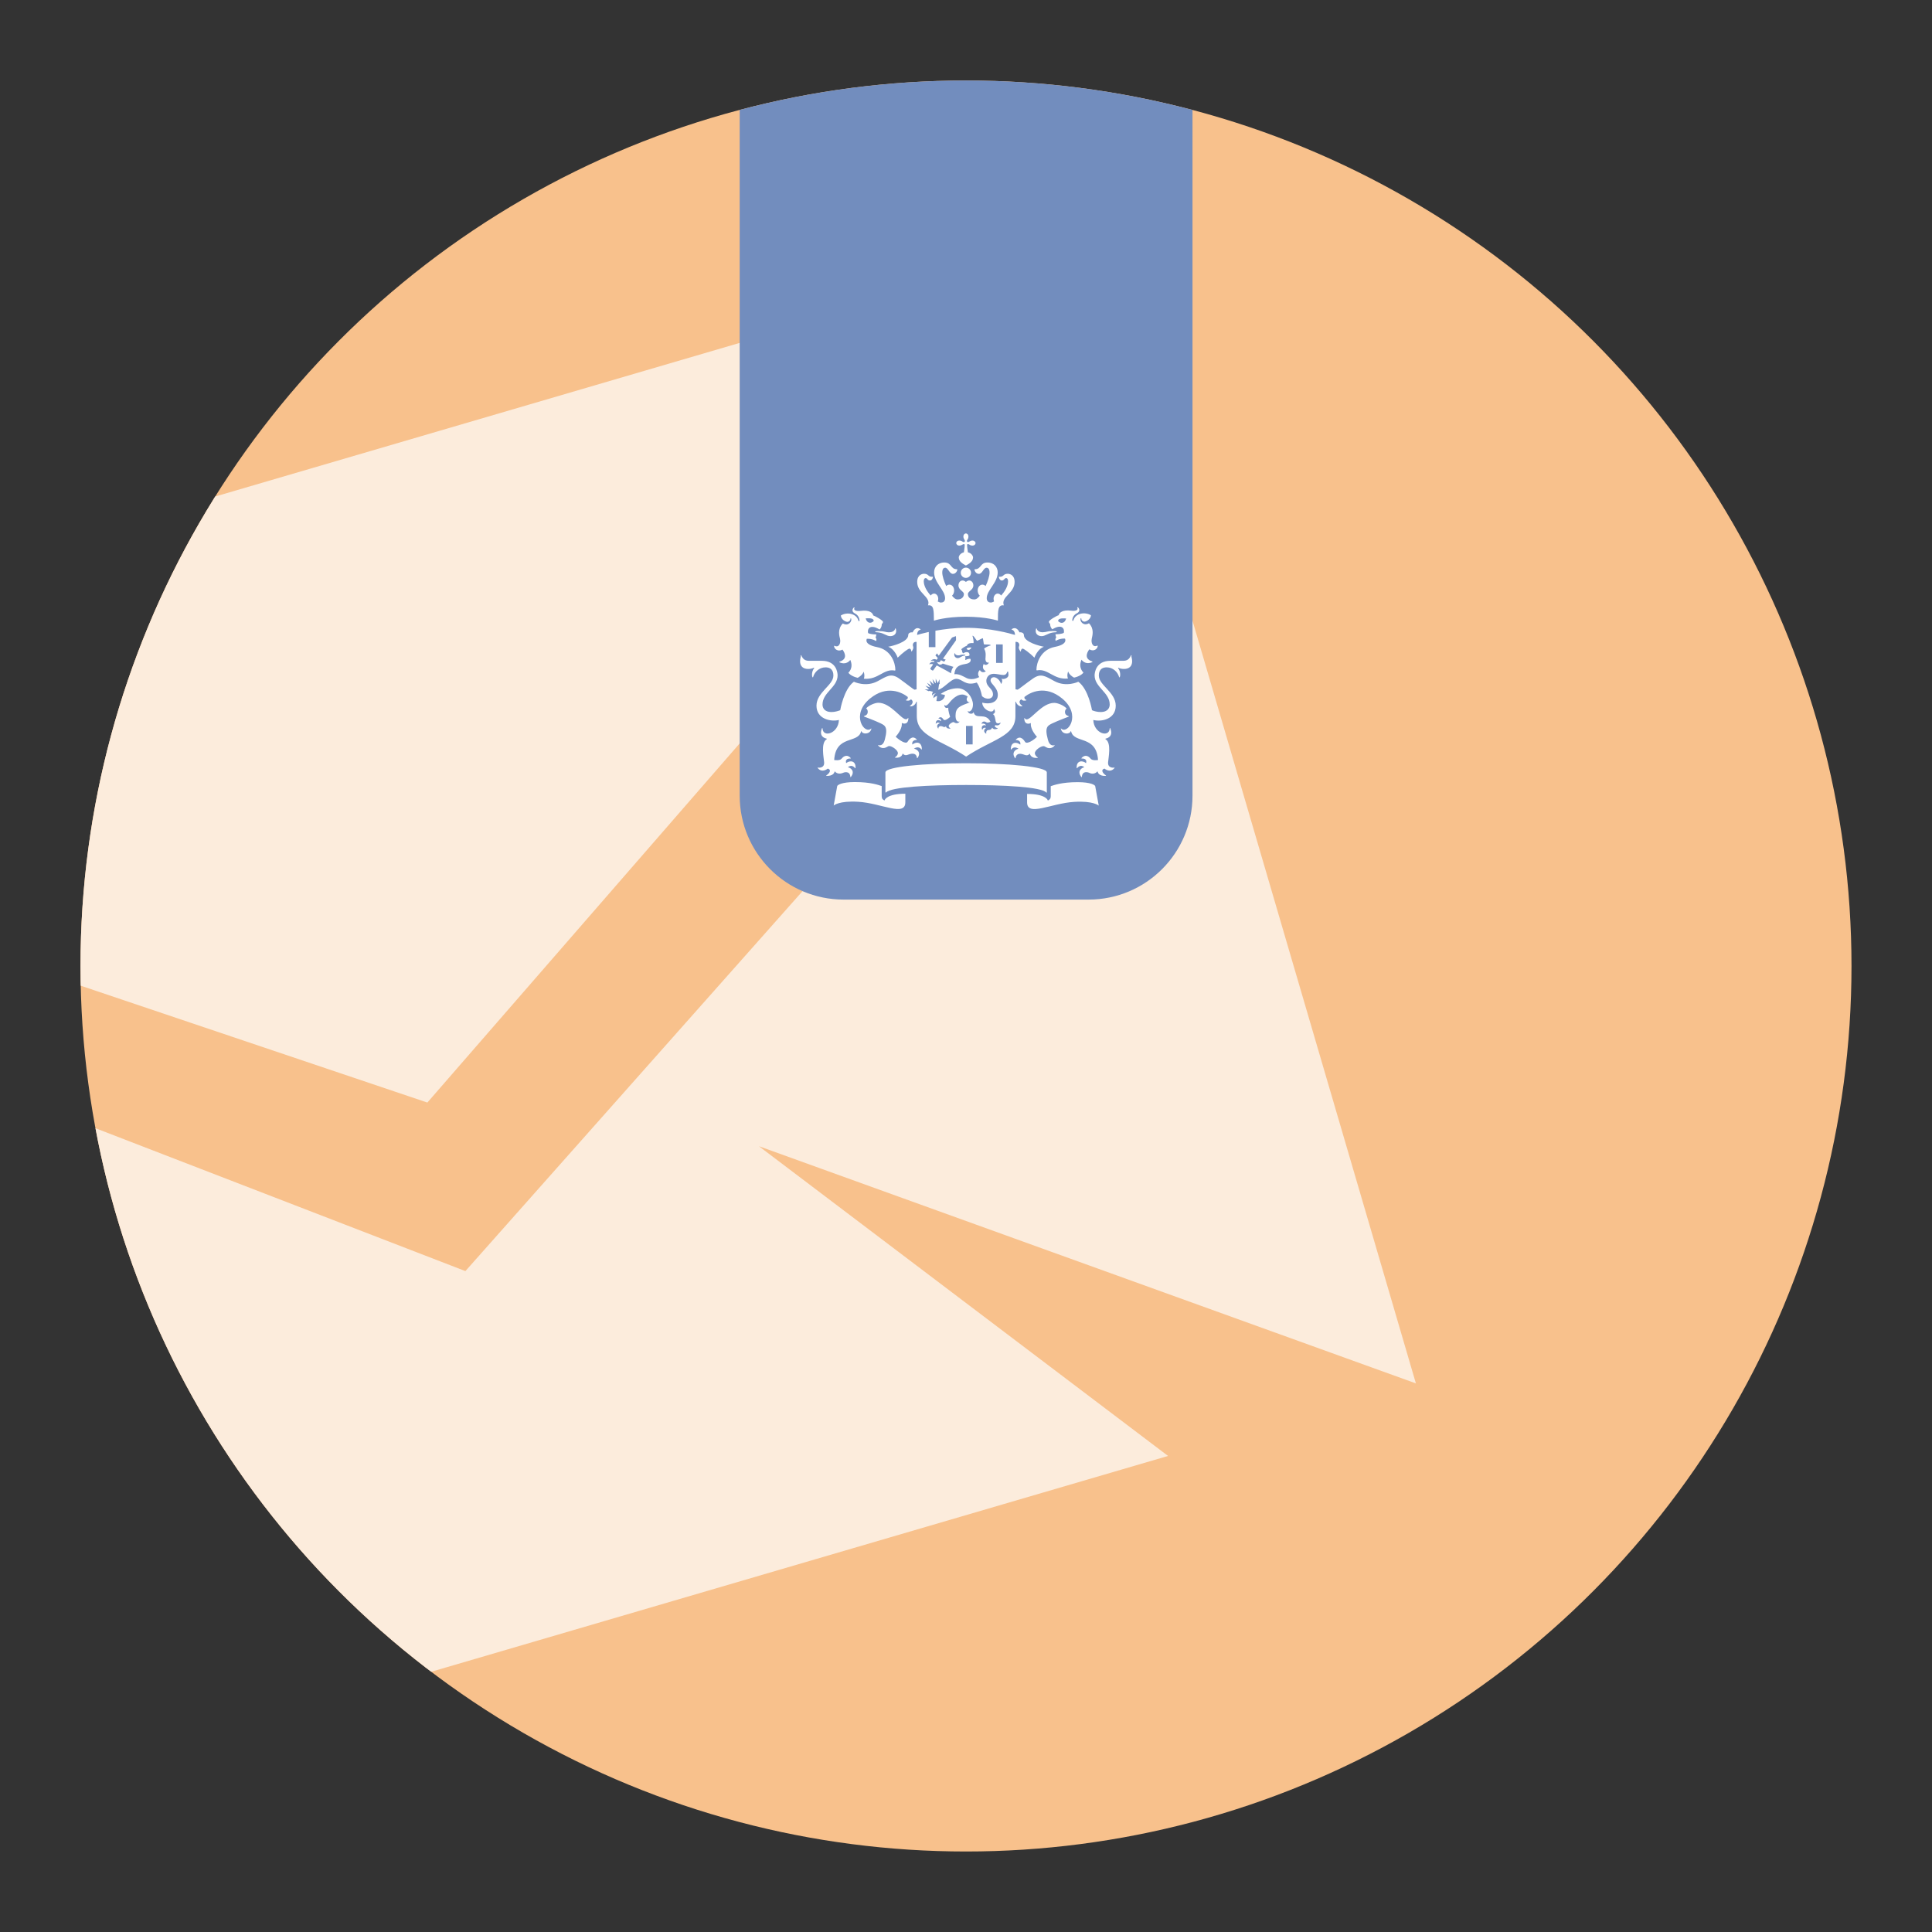 <?xml version="1.0" encoding="UTF-8"?><svg id="a" xmlns="http://www.w3.org/2000/svg" width="192" height="192" xmlns:xlink="http://www.w3.org/1999/xlink" viewBox="0 0 192 192"><rect x="0" y="0" width="192" height="192" fill="#333333" stroke="none"/><defs><clipPath id="d"><circle cx="96" cy="96" r="88" style="fill:none; stroke-width:0px;"/></clipPath></defs><g id="b"><g id="c"><g style="clip-path:url(#d);"><circle cx="96" cy="96" r="88" style="fill:#f8c18c; stroke-width:0px;"/><path d="m107.51,24.12l33.2,113.36-65.29-23.57,40.66,30.78-79.14,23.18c-2.29-1.78-4.49-3.66-6.6-5.64-3.52-3.52-6.76-7.31-9.69-11.34s-5.53-8.29-7.8-12.73c0-.01,1.42-4.51,1.42-4.51l-3.07,1.1c-1.54-3.38-2.91-6.84-4.05-10.38-1.23-3.78-2.23-7.64-2.97-11.54-.18-.98-.36-1.98-.52-2.96l42.59,16.45,34.03-38.35-5.4-15.67-32.41,37.27L2.51,96.1c-.27-.24-.01-.72-.01-1.09,0-4.98.39-9.95,1.17-14.87.79-4.93,1.94-9.78,3.49-14.51,1.53-4.74,3.45-9.35,5.7-13.79l94.65-27.72Z" style="fill:#fcecdc; stroke-width:0px;"/><g id="e"><g id="f"><path id="g" d="m118.5,1.83h0c-1.57-.41-3.16-.77-4.75-1.09-1.46-.29-2.93-.54-4.4-.76-1.47-.22-2.95-.4-4.43-.55-1.48-.15-2.96-.26-4.45-.33-1.49-.07-2.97-.11-4.46-.11-4.33,0-8.65.31-12.94.93-3.22.52-6.41,1.21-9.56,2.08v77.07c0,5.71,4.63,10.33,10.33,10.33h24.34c5.71,0,10.33-4.63,10.33-10.33V1.83Z" style="fill:#728dbe; stroke-width:0px;"/></g><path id="h" d="m96.66,73.98h-.66v-1.84h.66v1.84Zm2.99-8.1h-.66v-1.84h.66v1.84Zm-12.28-3.17c-.05,0-.4,0-.4.07s.16.04.4.08c.53.09.74.36,1.11.36.34,0,.69-.23.55-.72-.02-.08-.07-.06-.08,0-.05.22-.32.34-.6.34-.35,0-.42-.12-.97-.12Zm-3.65,1.84c.06.08.69.89-.27,1.2-.05.02-.05.05,0,.08.71.3,1.05-.25,1.05-.25.36.82-.19,1.27-.19,1.27.08.14.42.4.93.51.2-.11.47-.3.59-.61,0,0,.14.36.02.7,1.45.13,1.96-1.03,3.08-.81.03,0,.05-.02.05-.05,0-.72-.43-2.02-1.82-2.28-1.38-.27-1.01-.83-1.01-.83.58-.02.91.23.91.23.11-.18-.05-.36-.05-.36.05-.07.08-.3.08-.3-.65,0-.82-.14-.82-.14-.1-.39.17-.94,1.14-.35.24-.21.22-.55.22-.55.08-.04.12-.15.12-.2,0-.16-.78-.59-.97-.65-.05-.24-.35-.57-1.26-.45-.43.05-.75-.06-.6-.31.02-.05-.05-.05-.09,0-.1.1-.24.38.14.57.42.21.44.63.45.69,0,.09-.1.1-.12,0-.19-.71-1.17-.86-1.74-.49.03.38.44.63.66.63.13,0,.3-.13.3-.3,0-.08.05-.08.07,0,.09.25-.28.78-.83.46-.56.56-.34,1.26-.28,1.52.1.46-.12.91-.54.7-.02,0-.05-.02-.05.03,0,.27.38.6.83.35Zm3.11-2.84c-.27.3-.69.23-.8-.26.55-.03.78.02.8.26Zm16.81,1.13c-.28,0-.55-.12-.6-.34-.02-.05-.06-.08-.08,0-.14.49.21.72.55.72.37,0,.58-.27,1.11-.36.24-.04.4,0,.4-.08,0-.07-.34-.07-.4-.07-.55,0-.62.12-.97.12Zm5.45,1.35s-.02-.04-.05-.03c-.42.21-.64-.24-.54-.7.05-.26.28-.95-.28-1.52-.56.32-.93-.21-.83-.46.02-.07.07-.08.07,0,0,.18.18.3.3.3.22,0,.63-.25.66-.63-.57-.37-1.55-.22-1.74.49-.02.09-.13.08-.12,0,0-.06.03-.48.45-.69.38-.19.24-.47.14-.57-.04-.04-.12-.03-.09,0,.14.25-.17.37-.59.31-.91-.12-1.21.22-1.26.45-.2.05-.97.49-.97.65,0,.05.05.17.12.2,0,0-.02.33.22.55.97-.59,1.24-.04,1.14.35,0,0-.18.14-.83.14,0,0,.03.24.08.3,0,0-.15.19-.05.36,0,0,.34-.25.91-.23,0,0,.37.56-1.01.83s-1.82,1.57-1.82,2.28c0,.04.02.05.05.05,1.12-.21,1.63.95,3.08.81-.13-.34.02-.7.02-.7.11.3.39.51.59.61.52-.11.85-.36.93-.51,0,0-.55-.45-.19-1.27,0,0,.34.55,1.05.25.06-.03.05-.07,0-.08-.96-.31-.34-1.12-.27-1.2.45.27.83-.06.83-.35Zm-3.14-2.73c-.11.49-.53.56-.8.26.02-.24.26-.29.8-.26Zm-10.21-8.14c0,.12.05.23.09.29.08.12.07.19.03.23s-.11.05-.23-.03c-.06-.05-.17-.09-.29-.09-.21,0-.31.14-.31.25s.11.25.31.25c.12,0,.23-.05.29-.09.12-.08.19-.07.23-.03s-.02.46-.07.79c-.34.08-.51.35-.51.51,0,.42.44.65.71.8.26-.14.71-.38.71-.8,0-.16-.17-.44-.51-.51-.05-.33-.11-.75-.07-.79s.11-.05.23.03c.06.05.17.09.29.09.21,0,.31-.14.31-.25s-.11-.25-.31-.25c-.12,0-.23.05-.29.09-.12.08-.19.07-.23.03s-.05-.11.03-.23c.05-.06.09-.17.09-.29,0-.21-.14-.31-.25-.31s-.25.11-.25.31Zm.25,3.09c-.28,0-.51.23-.51.51s.23.51.51.51.51-.23.51-.51-.23-.51-.51-.51Zm0,4.88c2.03,0,3.18.39,3.18.39,0-1.03,0-1.6.59-1.52-.32-.86,1.07-1.2,1.07-2.32,0-.74-.53-.82-.68-.82-.46,0-.39.3-.78.3-.05,0-.1-.02-.1.02,0,.13.11.35.29.35.24,0,.24-.24.43-.24.08,0,.19.06.19.31,0,.48-.31,1.01-.69,1.42-.08-.11-.2-.19-.34-.19-.22,0-.41.23-.41.51,0,.11.02.18.05.27-.12.07-.24.11-.31.11-.17,0-.42-.07-.42-.43,0-.81,1.09-1.53,1.09-2.57,0-.49-.33-.98-1.02-.98-.74,0-.6.67-1.24.67-.03,0-.05,0-.05.04,0,.05.11.42.44.42.35,0,.45-.61.77-.61.11,0,.29.07.29.48,0,.32-.16.85-.39,1.34-.08-.08-.2-.14-.32-.14-.27,0-.47.27-.47.58,0,.2.08.4.21.52-.16.21-.33.37-.55.37-.44,0-.63-.25-.63-.53,0-.3.54-.4.54-.86,0-.31-.21-.49-.4-.49-.21,0-.32.14-.34.14s-.13-.14-.34-.14c-.2,0-.4.18-.4.49,0,.46.54.57.54.86,0,.27-.2.53-.63.53-.22,0-.39-.17-.55-.37.14-.13.21-.32.21-.52,0-.32-.2-.58-.47-.58-.13,0-.24.06-.32.14-.23-.5-.39-1.02-.39-1.34,0-.41.18-.48.29-.48.31,0,.41.61.77.61.33,0,.44-.37.44-.42,0-.02-.02-.04-.05-.04-.64,0-.5-.67-1.24-.67-.69,0-1.02.49-1.02.98,0,1.04,1.09,1.75,1.09,2.57,0,.37-.25.43-.42.43-.08,0-.19-.04-.31-.11.04-.09.05-.16.05-.27,0-.28-.19-.51-.41-.51-.14,0-.25.08-.34.19-.37-.41-.69-.94-.69-1.42,0-.24.11-.31.19-.31.18,0,.18.24.43.24.18,0,.29-.22.29-.35,0-.04-.05-.02-.1-.02-.39,0-.32-.3-.78-.3-.15,0-.68.08-.68.82,0,1.13,1.39,1.46,1.07,2.32.59-.08.58.49.59,1.52,0,0,1.13-.39,3.17-.39Zm-3.72,1.52c-.56.12-.95.24-1.13.29,0-.24.1-.47.32-.52.03,0,.04-.05,0-.06-.49-.33-.75.3-.76.32-.18-.02-.44.04-.44.27,0,.71-1.61,1.1-1.99,1.16.66.25.94,1.09.94,1.09.48-.48,1.04-.9,1.17-.9s.18.16.18.25c0,.03.03.04.05.02.25-.37.13-.46.11-.57-.02-.08,0-.41.37-.37v4.71l-.19.04c-.08.02-.78-.57-1.56-1.12-.79-.55-1.21-.22-2.11.27-1.18.64-2.37.06-2.37.06-1.01.72-1.36,2.83-1.36,2.83-.21.08-.54.18-.85.18-.78,0-.91-.47-.91-.75,0-1.2,1.5-1.71,1.5-2.89,0-.29-.13-1.45-1.57-1.45h-1.29c-.54,0-.67-.39-.75-.53-.03-.06-.08-.02-.06.02.04.1-.06.25-.06.55,0,.48.28.77.81.77.24,0,.46-.07.53-.11.05-.03.08.02.05.05-.23.27-.24.77-.15.88.02.03.05.02.05,0,.13-.5.6-.98,1.24-.98.78,0,.78.66.78.82,0,.96-1.68,1.66-1.68,2.99s1.42,1.62,2.23,1.42c-.05,1.34-1.58,1.8-1.63.84,0-.05-.04-.05-.06,0-.19.47-.11.89.48,1.02.04,0,.02.03-.02.06-.59.37-.27,1.85-.24,2.28.05.62-.58.55-.63.53-.02,0-.05,0,0,.05.44.54.99.05.99.05.41.13.16.48-.12.66-.05.03-.04.06,0,.06.06,0,.7.06.81-.45.28.34.7.21.78.17.12-.06.72-.28.78.39,0,.05.03.02.05,0,.45-.57-.03-.92-.3-.96.02-.03.38-.34.71.08.02.03.05.04.05-.02.04-.72-.55-.78-.93-.47-.02-.08-.14-.48.43-.46.02,0,.04-.02.02-.05-.44-.47-.81-.05-.9.06-.2.24-.69.14-.74.14.15-2.51,2.36-1.61,2.67-2.83.02-.06.05-.04.05-.02.08.3.83.34.97-.24,0-.04,0-.06-.02-.04-.64.64-2.08-1.36-.11-2.98,1.68-1.38,3.18-.61,3.75-.16.03.2-.09.27-.17.29-.03,0-.04.03,0,.05.16.06.38.04.49-.11.36.25.05.57-.09.65-.04.02-.02.05,0,.05.33.06.6-.27.62-.47l.05.03v1.42c0,2.03,2.34,2.31,4.9,4.02,2.57-1.72,4.9-2,4.9-4.02v-1.42l.05-.03c.02.19.28.53.62.47.03,0,.05-.03,0-.05-.14-.09-.46-.4-.09-.65.11.15.33.17.49.11.05-.02.04-.05,0-.05-.08-.02-.2-.09-.17-.29.57-.46,2.07-1.23,3.75.16,1.96,1.62.53,3.61-.11,2.98-.03-.03-.03,0-.02.04.14.59.88.54.97.24,0-.02.04-.05.05.02.3,1.22,2.51.33,2.67,2.83-.05,0-.54.1-.74-.14-.08-.1-.45-.53-.9-.06-.03.03,0,.05.02.05.57-.02.45.39.43.46-.38-.31-.97-.25-.93.47,0,.05.02.05.05.02.33-.42.69-.11.71-.08-.27.04-.75.39-.3.96.02.02.05.05.05,0,.06-.67.65-.46.78-.39.08.05.5.17.78-.17.11.51.75.46.81.45.05,0,.05-.03,0-.06-.27-.18-.53-.53-.12-.66,0,0,.55.49.99-.05.04-.05.02-.06,0-.05-.05.02-.68.09-.63-.53.03-.43.35-1.91-.24-2.28-.04-.02-.05-.05-.02-.06.59-.13.67-.55.48-1.02-.02-.06-.06-.05-.06,0-.05.96-1.58.5-1.63-.84.82.21,2.23-.08,2.23-1.42s-1.68-2.03-1.68-2.99c0-.16,0-.82.78-.82.64,0,1.11.48,1.24.98,0,.02.03.03.05,0,.09-.12.08-.62-.15-.88-.02-.02,0-.08.05-.05.07.05.3.11.53.11.53,0,.81-.29.81-.77,0-.3-.11-.45-.06-.55.02-.05-.04-.08-.06-.02-.08.15-.21.53-.75.53h-1.29c-1.44,0-1.57,1.17-1.57,1.45,0,1.18,1.5,1.69,1.5,2.89,0,.28-.14.75-.91.75-.32,0-.65-.09-.85-.18,0,0-.34-2.09-1.36-2.83,0,0-1.19.58-2.37-.06-.9-.49-1.33-.81-2.12-.27-.79.55-1.48,1.13-1.56,1.12l-.19-.04v-4.71c.37-.04.39.29.37.37-.02.11-.14.2.11.57.02.03.05.02.05-.02,0-.09.06-.25.18-.25s.69.42,1.17.9c0,0,.27-.83.94-1.09-.37-.06-1.99-.45-1.99-1.16,0-.24-.27-.29-.44-.27,0-.02-.27-.65-.76-.32-.02.02-.02.05,0,.06.22.05.31.27.32.52-.47-.14-2.47-.71-4.85-.71-1.16,0-2.22.14-3.06.29v1.63h-.66v-1.5h0m-4.39,16.74c-.18-.07-.29-.18-.29-.42v-1.01c-.29-.1-1.08-.4-2.67-.4-1.32,0-1.73.3-1.75.4l-.35,1.93s.53-.49,2.44-.37c2.3.14,4.68,1.51,4.68.05v-.85c-1.8,0-2.06.59-2.06.67Zm14.16-.66v.85c0,1.45,2.38.09,4.68-.05,1.91-.12,2.44.37,2.44.37l-.35-1.93c-.02-.11-.43-.4-1.75-.4-1.58,0-2.38.3-2.67.4v1.01c0,.23-.11.34-.29.42,0-.08-.26-.66-2.06-.66Zm-6.05-.88c3.71,0,7.47.19,7.96.75.04.05.05,0,.05-.04v-1.96c0-.57-3.88-.91-8.02-.91s-8.02.34-8.02.91v1.96s.02.08.05.04c.51-.56,4.27-.75,7.97-.75Zm-3.3-9.26l-.37-.1-.03.05-.43-.19h.39s.04-.02.02-.04c-.18-.18-.34-.33-.34-.33,0,0,.18.07.43.16.03,0,.04,0,.02-.03-.12-.18-.29-.42-.29-.42,0,0,.35.24.42.28.02.02.04,0,.03-.02-.09-.23-.2-.49-.2-.49l.38.37s.04,0,.03-.02c-.04-.18-.11-.49-.11-.49l.28.41s.04.02.04,0c0-.08,0-.45,0-.45,0,0,.12.27.18.41.02.03.03.03.05,0,.02-.05.14-.35.14-.35l.02.47-.06.02-.08.56c.56-.13,1.26-1.09,1.79-1.09.64,0,.87.75,2.04.37.3.44.4.82.52,1.35.46.43,1.09.28,1.09-.17,0-.61-.66-.72-.66-1.36,0-.28.2-.69.74-.69.29,0,.71.12.95.12.29,0,.35-.21.38-.3.02-.06.11-.05.1,0,0,.06.03.14.03.28,0,.4-.59.46-.65.4-.03-.02-.05,0-.03.03.09.07.07.31-.04.46-.02.02-.03.02-.03,0-.06-.29-.4-.65-.7-.65-.11,0-.33.06-.33.32,0,.36.72.69.72,1.44s-.77.97-1.55.77c.02.74,1.13,1.17,1.15.65,0-.04.02-.02.03,0,.16.23.09.4-.12.49.19.08.23.47.28.71.08.35.45.15.47.14.02-.02.03,0,.02.02-.14.36-.51.22-.51.22-.19.14.04.26.21.31.02,0,.02.02,0,.04-.13.05-.4.14-.54-.1-.1.24-.3.24-.38.24-.14,0-.24.14-.21.34,0,.02,0,.02-.02.02-.34-.22-.14-.49,0-.56-.02-.02-.26-.11-.36.16,0,.02-.02.02-.03,0-.14-.4.18-.51.4-.41-.02-.05-.14-.25-.44-.18-.02,0-.02,0-.02-.02.05-.12.2-.3.48-.12.14.09.39-.04.41-.05-.49-.98-1.45-.16-1.67-.93,0-.02-.02-.03-.04.02-.05.16-.47.18-.55-.14,0-.02,0-.03.02-.02.06.06.19.11.37-.13.11-.17.13-.39.13-.53,0-.59-.59-1.6-1.52-1.6-.59,0-1.22.23-1.69.57l.43.1c-.04.44-.46.7-.85.59l.07-.5c-.07.02-.24.08-.33.21,0,0-.02,0-.02,0-.08-.29.16-.43.23-.46t0,0c-.21,0-.33.14-.37.2,0,0-.02,0-.02,0,.02-.06-.02-.21.08-.31h0Zm1.3,3.41c-.17.21-.31,0-.53,0-.21,0-.24.18-.24.24,0,.02,0,.02-.02,0-.24-.32.03-.49.18-.52-.02-.02-.25-.18-.4.04,0,.02-.02,0-.02,0,0-.4.3-.43.52-.25.04-.15-.06-.25-.23-.26-.02,0-.02-.02-.02-.02.07-.08.14-.11.21-.11.22,0,.25.28.4.28.21,0,.53-.29.55-.32,0-.02-.21-.58-.18-.91,0-.02,0-.02-.02,0-.11.06-.37.05-.37-.27,0-.02,0-.03.02,0,.11.16.3-.02.4-.13.1-.11.65-.91,1.37-.91.16,0,.37.09.53.21-.25.3,0,.59.18.56.02,0,.02.02,0,.02-.96.36-1.39.5-1.39,1.31,0,.42.14.65.39.59.02,0,.02,0,0,.02-.09.11-.19.14-.27.14-.2,0-.24-.11-.34-.11s-.46.21-.46.39c0,.07.05.16.17.24,0,0,0,.02,0,.02-.11,0-.39.02-.45-.24Zm2.52-7.81c-.3-.02-.49.05-.48.14.14.15.34.14.48-.14Zm-1.1.74c.21-.05.44-.03.47-.02s.03.06,0,.07c-.44.05-.46.26-.75.26-.18,0-.39-.19-.31-.46,0-.04.04-.04.05,0,.03.12.21.25.55.16Zm-5.73,9.79c.29.37.57.02.96.02.19,0,.42.06.46.44,0,.02.02.02.04,0,.42-.57-.06-.89-.34-.94.06-.05.46-.3.73.07.02.02.05.02.05-.02,0-.72-.54-.78-.94-.46-.08-.28.14-.46.41-.46.03,0,.05-.02.03-.04-.49-.52-.85.14-.93.24-.19.26-.88-.23-1.17-.52,0,0,.61-.64.61-1.23,0-.04,0-.08,0-.11,0-.02,0-.02.02-.02.06.04.14.06.23.06.14,0,.4-.05.4-.54,0-.04-.02-.04-.03-.02-.08.11-.15.13-.21.13-.49,0-1.52-1.64-2.74-1.64-.32,0-.92.23-1.22.56.14.08.18.27.16.4-.02.21-.19.31-.36.36-.03,0-.03.03,0,.05.62.24,1.73.65,1.99.88.3.26.24.75.07,1.42-.17.65-.53.56-.66.54-.02,0-.02,0-.02.02.16.2.35.27.52.27.32,0,.44-.2.6-.2.27,0,.86.4.86.7,0,.17-.13.33-.3.43,0,0,0,.02,0,.02.13.02.67.07.78-.42h0Zm13.43.42s.02-.02,0-.02c-.17-.11-.3-.27-.3-.43,0-.3.58-.7.86-.7.17,0,.28.2.6.2.17,0,.36-.07.52-.27.02-.02,0-.03-.02-.02-.13.02-.49.11-.66-.54-.18-.68-.24-1.17.07-1.42.25-.22,1.37-.64,1.99-.88.03-.02.03-.04,0-.05-.17-.05-.34-.15-.36-.36-.02-.13.02-.3.16-.4-.3-.33-.91-.56-1.23-.56-1.22,0-2.25,1.64-2.74,1.64-.06,0-.14-.02-.21-.13-.02-.02-.03-.02-.03.02,0,.49.27.54.4.54.08,0,.17-.02.23-.06.02,0,.02,0,.02.02,0,.02,0,.07,0,.11,0,.59.61,1.23.61,1.23-.27.29-.97.77-1.17.52-.08-.11-.44-.75-.93-.24-.02.02,0,.04.03.04.27,0,.49.18.41.46-.4-.31-.94-.26-.94.46,0,.03.03.04.05.02.26-.37.67-.12.72-.07-.27.04-.75.37-.34.94.02.02.03.02.04,0,.05-.37.27-.44.46-.44.38,0,.66.35.96-.02.12.49.66.44.79.42h0Zm-9.83-9.5c-.04.05-.17,0-.21-.02,0,0-.02,0,0,0,.03.07.15.27.34.27.08,0,.21-.05.24-.11,0,0,.72.24,1.07.33-.14.18-.22.4-.24.64-.28-.18-1.42-.78-1.42-.78l-.35.49c-.06.08-.34-.13-.28-.21l.27-.37c-.09-.09-.3-.04-.37-.02,0,0-.02,0,0-.02.04-.08.17-.3.5-.2,0-.21-.3-.14-.39-.11,0,0-.02,0,0,0,.08-.09.34-.29.61-.12l.12-.17-.24-.26.15-.21.18.23,1.32-1.8s.3-.12.39-.14c0,.1.02.37,0,.42l-1.29,1.82.27.09-.15.21-.32-.15-.14.2Zm4.62-.3c0,.17.1.41.32.34,0,0,.02,0,.02,0-.03.18-.37.35-.51.14-.14.28-.1.55.18.7.02,0,.02.03,0,.05-.18.12-.44.1-.56-.14-.24.18-.21.56-.06.69,0,0-.65.39-1.25.11-.4-.19-.72-.43-1.23-.39.07-.72.43-.9,1.08-1.01.53-.08.59-.33.52-.51-.18-.05-.5.11-.5.11-.06-.1.02-.2.02-.2-.03-.04-.05-.17-.05-.17.37,0,.43-.08.43-.08.07-.38-.32-.42-.62-.21-.14-.12-.11-.28-.11-.28-.04-.02-.07-.08-.07-.11,0-.09.43-.34.55-.37.03-.13.18-.3.65-.26.05-.12-.04-.57-.09-.69-.02-.04,0-.05.05-.03.16.1.32.48.43.49,0,0,.52-.27.54-.26.02.02.1.59.1.59.07.08.47,0,.65.08.05.02.05.05,0,.06-.13.02-.55.21-.62.32.24.36.13.88.13,1.03Z" style="fill:#fff; stroke-width:0px;"/></g></g></g></g></svg>